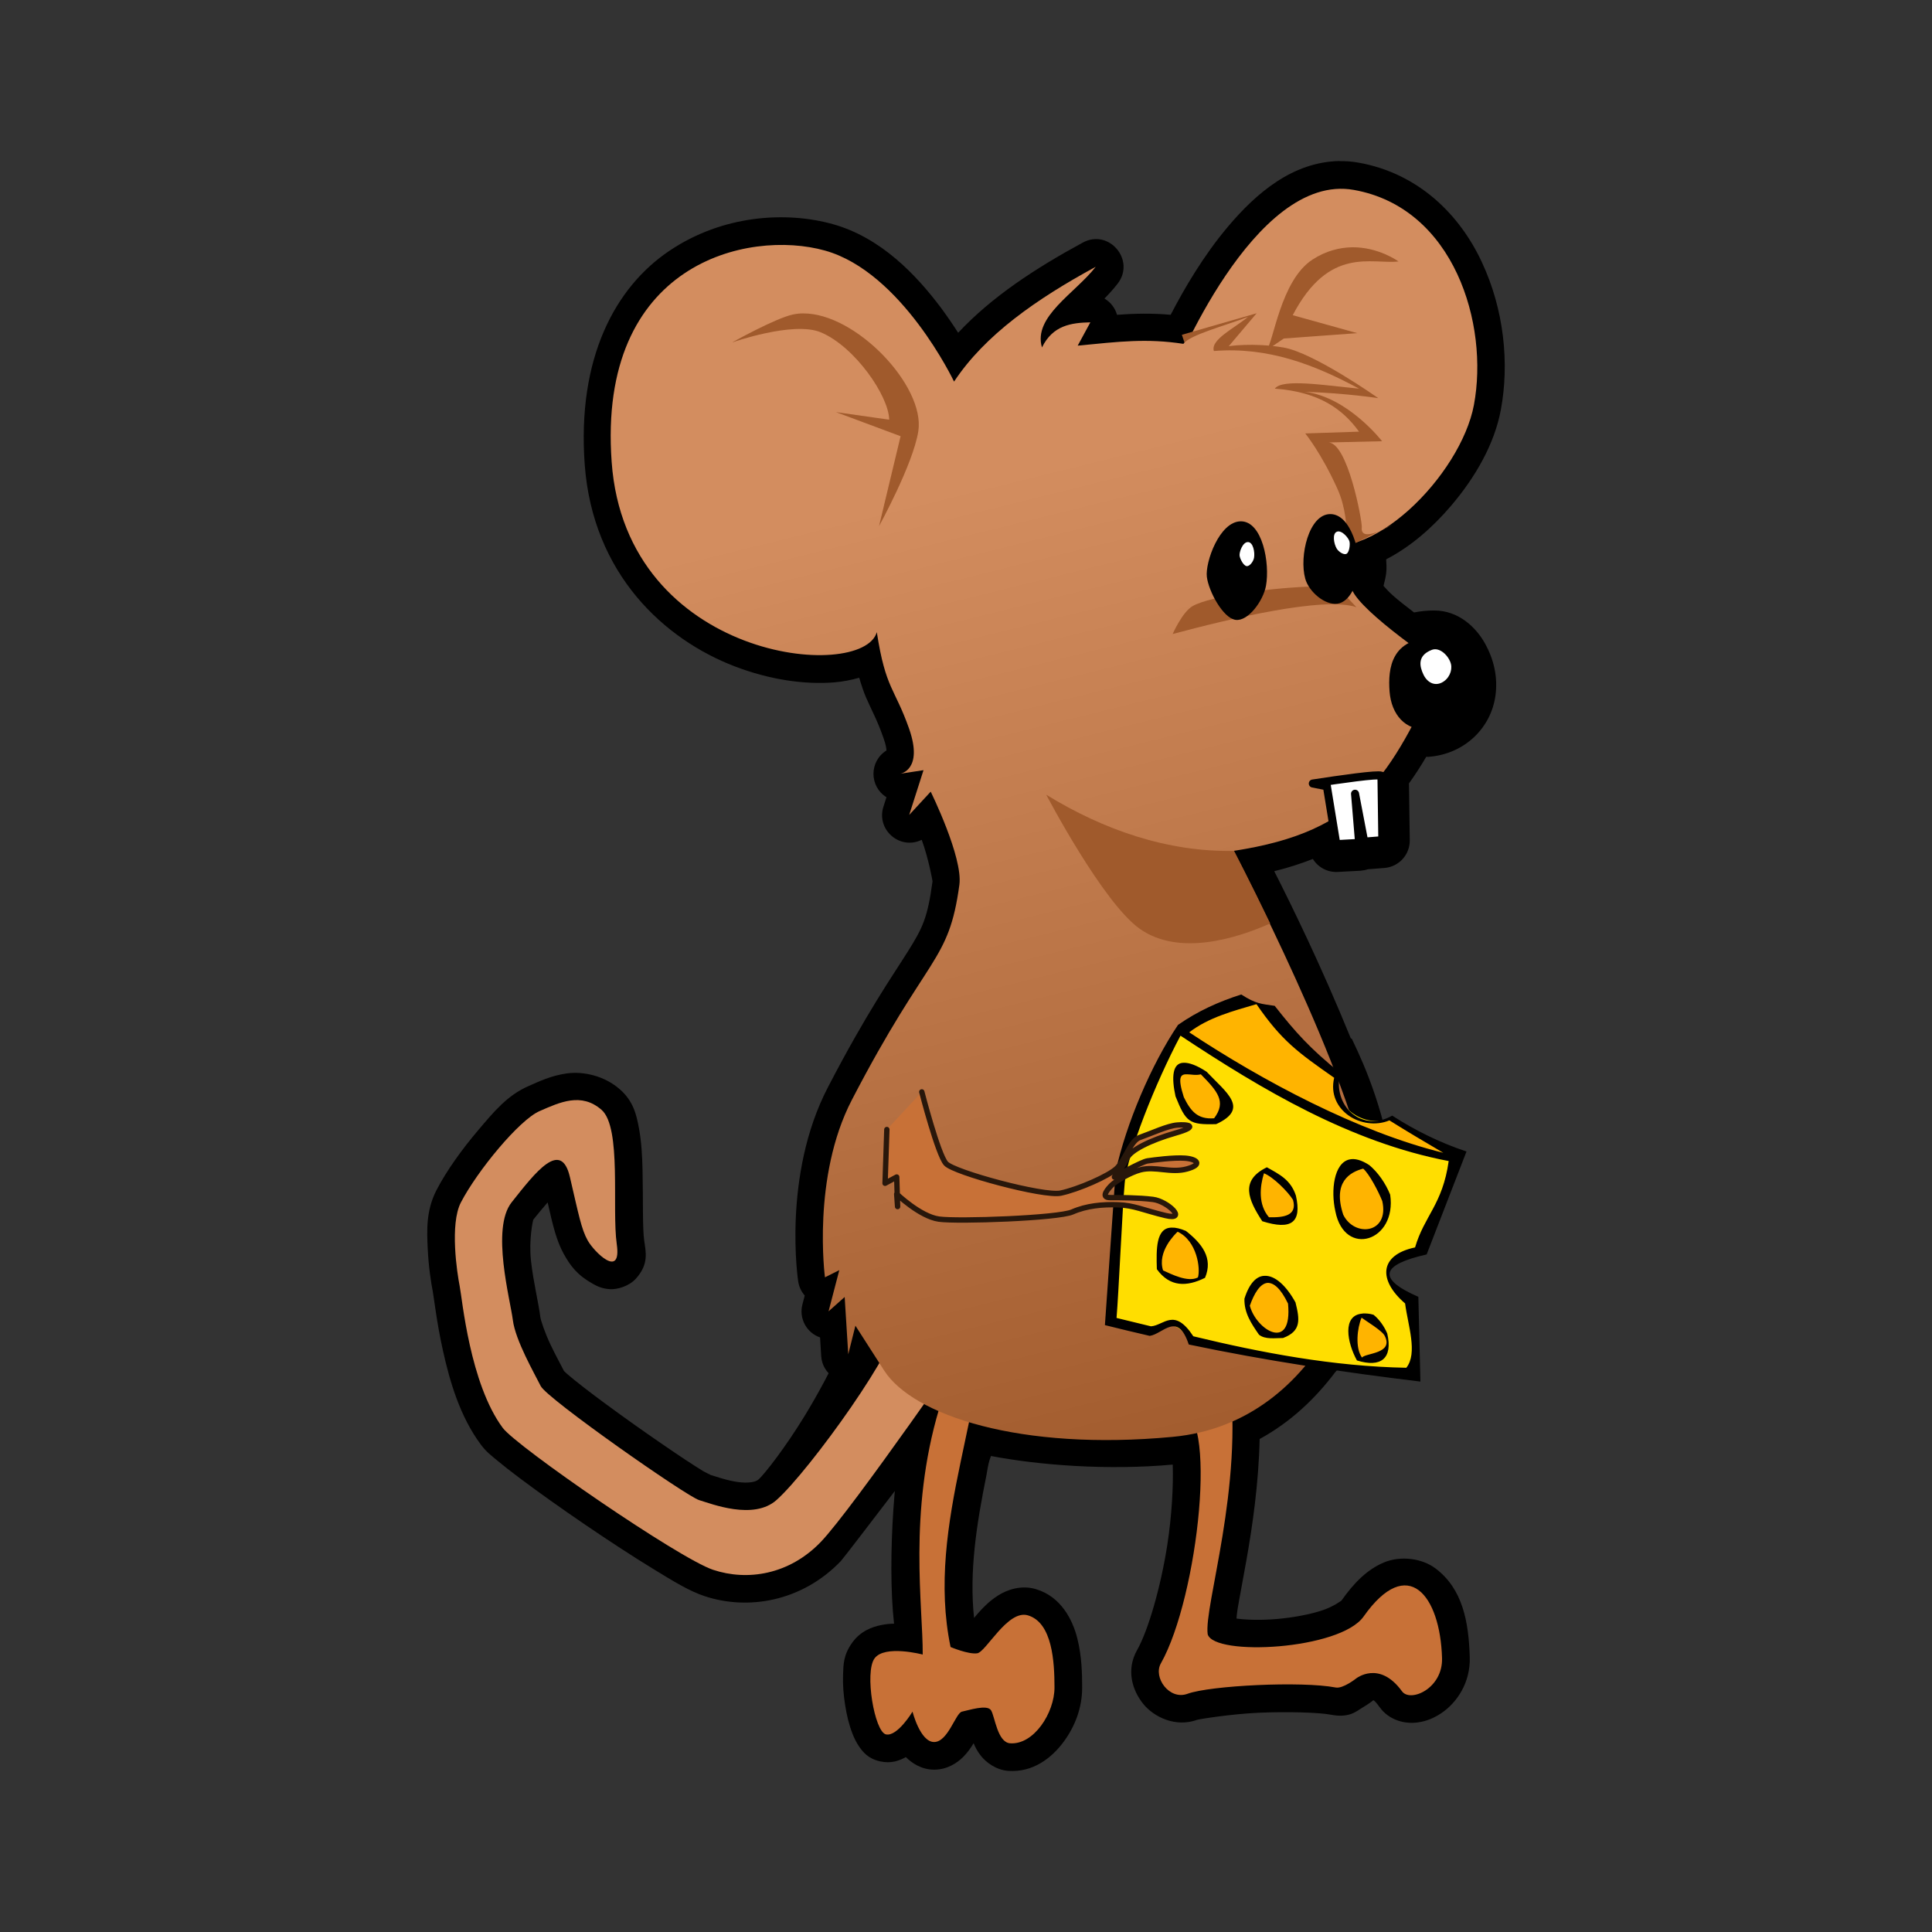 <svg:svg xmlns:svg="http://www.w3.org/2000/svg" height="1068.2" viewBox="-234.055 -84.11 1068.2 1068.2" width="1068.2">
 <svg:rect x="-234.055" y="-84.11" width="1068.2" height="1068.2" fill="#333333" stroke="none"/>
 <svg:defs>
  <svg:linearGradient gradientTransform="matrix(1.485 0 0 1.485 -223.7 -392.8)" gradientUnits="userSpaceOnUse" id="a" x1="347.2" x2="439.6" y1="388.2" y2="761.8">
   <svg:stop offset="0" stop-color="#d38d5f" />
   <svg:stop offset="1" stop-color="#a05a2c" />
  </svg:linearGradient>
 </svg:defs>
 <svg:g transform="translate(7.001 -.002)">
  <svg:path d="m526.4 330c0.33 0.15 0.97 0.33 0.97 0.34 0 0-0.92-0.32-0.97-0.34z" />
  <svg:path d="m223.8 661.5c-5.17 11.15-12.25 24.68-20.26 37.72-9.95 16.24-21.52 31.4-25.3 34.75-1.38 1.22-5.23 2.17-11.35 1.33-6.1-0.85-12.06-3.03-16.96-4.5 4.03 1.2 0.4 0-2.11-1.46-2.49-1.53-5.98-3.76-10.02-6.41-8.05-5.34-18.36-12.42-28.53-19.64-10.16-7.22-20.23-14.6-27.77-20.46-3.77-2.93-6.94-5.5-9.02-7.31-0.83-0.73-1.3-1.19-1.69-1.57-2.09-4.09-4.86-9.11-7.54-14.77-2.97-6.26-5.32-13.18-5.57-15.16-1.03-8.18-3.86-19.29-5.16-31.11-1.29-11.81 1.15-22.53 1.3-22.71 2.7-3.41 5.39-6.56 7.91-9.49 2.85 12.57 4.86 21.15 8.91 28.46 3.79 6.83 7.56 11.8 16.32 16.67 2.2 1.22 4.87 2.54 9.12 2.83 4.26 0.28 10.71-1.7 14.38-5.74 7.33-8.08 5.58-14.65 4.65-21.22-0.98-6.79-0.54-23.39-0.91-39.01-0.18-7.81-0.59-15.55-1.96-22.89-1.35-7.35-2.99-15-10.59-21.65-8.69-7.6-20.32-10.01-29.23-8.79-8.92 1.22-15.75 4.6-21.22 6.99-11.84 5.19-19.07 14.05-28.02 24.6-8.94 10.54-17.36 22.29-22.81 32.77-5.94 11.41-5.42 22.49-4.93 32.75s1.93 19.13 2.8 23.48c0 0 0.73 5.09 1.64 11.06 0.9 5.99 2.18 13.62 4.04 21.94 3.71 16.66 9.29 36.03 20.83 51.57 3.03 4.06 5.35 5.72 8.9 8.69 3.55 2.96 7.91 6.37 12.95 10.15 10.05 7.55 22.72 16.54 35.74 25.42 13.04 8.88 26.42 17.63 37.92 24.65 11.51 7.04 19.82 12.14 28.2 14.93 24.04 8.02 53.85 3.03 75.33-19.31 2.5-2.61 65.19-85.39 69.69-90.2m-33.32 14.36c-6.22 14.31-10.89 75.12-6.9 110.4-2.27 0-4.65 0.26-7.22 0.78-4.88 1-11.23 3.26-15.8 9.55-5.14 7.06-4.94 12.42-5.17 17.97-0.21 5.54 0.27 11.21 1.15 16.72 0.87 5.53 2.11 10.79 4.02 15.7 0.97 2.47 2.04 4.84 3.91 7.49 1.87 2.63 4.7 6.43 11.4 7.91 6.17 1.37 10.74-0.43 14.24-2.37 3.23 3.26 8.57 6.96 15.7 6.96 7.23 0 12.73-3.8 15.89-6.93 2.79-2.78 4.46-5.38 5.87-7.7 0.9 2.16 2.02 4.43 4.01 6.95 2.81 3.57 8.3 7.83 15.1 8.34 13.71 1.02 24.1-7.21 30.55-15.91 6.45-8.69 10.35-18.94 10.35-30.09 0-7.39-0.15-17.33-2.73-27.47-2.59-10.13-9-22.92-22.89-27.02-8.21-2.43-16.01 0.43-20.86 3.52-4.87 3.09-8.23 6.64-11.14 9.89-0.91 1.01-1.34 1.58-2.14 2.51-2.72-25.26 1.29-51.5 6.85-78.93 1.03-6.09 1.24-7.23 2.49-10.59 26.56 5.07 64.37 8.04 100.5 4.75 0.38 12.2-0.52 28.35-3 44.41-3.65 23.49-10.6 47.36-16.69 58.13-6.16 10.9-2.73 22.15 3.31 29.68 6.05 7.53 18.14 13.19 29.87 8.9 0.86-0.31 18.13-3.18 34.07-3.91 15.93-0.71 33.52-0.15 39.78 1.07 10.49 2.02 14.19-1.96 17.59-3.93 3.4-1.96 5.92-4 5.92-4l0.15-0.15s-0.19 0.31-0.25 0.33c-0.15 0-0.23-1.75 3.83 3.82 4.8 6.6 12.71 8.7 18.46 8.43 5.76-0.27 10.65-2.18 15.12-5.11 8.95-5.83 16.47-17.14 16.07-31.04-0.58-19.79-3.92-37.9-18.92-49.2-7.5-5.66-19.4-7.19-28.62-3.28s-16.4 11.12-23.5 21.18c0.3-0.42-3.84 3.1-10.73 5.34-6.89 2.25-16 3.94-24.77 4.7-8.6 0.74-16.96 0.55-22.43-0.24 0.18-2.14 0.15-2.05 0.59-5.17 1.18-7.1 3.02-16.42 4.9-27.13 3.35-18.92 6.75-42.3 7.31-66.98 17.17-9.34 30.83-22.44 41.67-36.78 67.04-74.65 12.73-176.6 9.29-184.5-0.2-0.15-0.36-0.15-0.55-0.22-16.7-40.95-33.05-74.11-42.34-92.43 7.7-1.89 14.76-4.18 21.35-6.78 2.93 4.74 8.21 7.5 13.78 7.19l12.58-0.68c1.37-0.15 2.7-0.34 4-0.79l9.2-0.73c8.01-0.62 14.14-7.36 14.02-15.38l-0.44-31.37c3.35-4.68 6.55-9.59 9.56-14.74 0.58 0 1.15 0.14 1.73 0 19.33-1.61 34.12-15.79 36.54-33.94 1.35-10.01-0.8-19.6-5.71-28.54-4.92-8.96-14.6-18.39-28.16-18.39-3.89 0-7.61 0.36-11.13 1.1-4.11-3.19-8.4-6.43-11.83-9.5-2.07-1.85-3.64-3.6-5.08-5.2 0.62-2.33 1.17-4.66 1.47-6.98 0.33-2.72 0.15-5.2 0-7.71 13.54-6.98 25.71-17.61 36.04-29.79 13.44-15.8 23.84-34.07 27.34-52.74 4.83-25.69 1.83-55.49-10.44-81.69-12.2-26.34-35.1-49.2-68.2-55.1-3.6-0.649-7.2-0.901-10.6-0.842l0.1-0.059c-25.9 0.475-46.05 17.69-61.76 36.34-13.55 16.08-24.06 34.1-31.63 48.68-10.16-0.921-19.99-0.713-29.66 0-1.07-3.787-3.57-6.995-6.95-8.985 2.49-2.54 4.97-5.228 7.32-8.257 10-13.03-4.9-30.52-19.3-22.68-26.1 14.17-50.3 29.93-68.9 49.86-2.8-4.37-6-9.06-9.6-13.95-13.5-17.89-32.9-38.61-59.7-46.11-25.8-7.19-60.9-5.17-90.5 14.84-29.65 19.98-50.94 58.96-46.69 117.9 4.396 60.93 44.27 97 83.05 111.8 19.38 7.41 38.55 10.11 54.8 8.83 4.91-0.4 9.5-1.32 13.93-2.57 1.23 4.13 2.49 7.96 3.85 11.07 3.28 7.57 5.98 11.94 9.6 22.33 1.37 3.91 1.55 5.68 1.62 6.82-9.58 5.95-9.58 19.88 0 25.84l-1.69 5.27c-4.05 12.76 9.15 24.16 21.18 18.28 3.72 10.1 6.01 22.77 5.98 22.96-2.78 20.44-5.49 25.8-13.9 39.18-8.39 13.4-22.48 33.34-43.97 74.73-25.34 48.79-16.43 107.1-16.43 107.1 0.4 2.97 1.67 5.75 3.64 8.01l-1.29 4.94c-1.99 7.69 2.26 15.62 9.77 18.21l0.62 10.32c0.64 10.13 10.83 16.8 20.37 13.35l1.82 2.87c0.8 1.24 1.78 2.36 2.69 3.53" />
  <svg:path d="m255 645.2c2.81 12.61-48.57 83.96-66.77 100.1-12.69 11.21-35.73 2.11-42.73 0-7.01-2.11-84.07-56.05-87.58-63.04-3.5-7.01-14-25.23-15.41-36.43-1.4-11.21-12.18-50.64-0.7-65.15 13.31-16.81 27.33-35.04 32.23-14.02 4.9 21.01 6.31 28.72 9.81 35.03 3.49 6.31 18.91 21.71 16.1 2.09-2.79-19.6 2.81-64.43-8.4-74.25-11.2-9.8-23.11-4.2-34.32 0.71-11.22 4.9-34.32 32.93-43.44 50.44-6.27 12.06-2.1 39.22-0.7 46.23 1.41 7.01 5.61 53.94 23.82 78.46 7.71 10.38 97.38 72.16 116.3 78.47 18.92 6.3 42.05 2.79 59.56-15.42 17.51-18.22 85.98-117.6 85.98-117.6z" fill="#d38d5f" />
  <svg:path d="m438.6 675.9c-5.59 5.6-28.03 18.89-28.03 18.89 22.45-1.03 10.9 104.2-9.79 140.8-4.37 7.71 4.65 20.49 14.72 16.8 12.49-4.58 63.14-7.1 81.96-3.48 3.99 0.77 11.18-4.91 11.18-4.91s12.82-10.43 25.47 7.01c4.61 6.32 22.63-1.5 22.14-18.35-0.99-34.57-18.84-57.77-43.39-22.97-13.01 18.43-82.6 22.08-86.18 9.79-2.23-15.31 20.05-81.73 11.92-143.6zm-160.4 18.89c-17.18 57.55-8.9 109.5-9.09 135.9 0 0-21.04-5.56-26.64 2.14-5.62 7.71 0 40.59 6.31 42 6.3 1.4 14.7-12.58 14.7-12.58s4.23 16.8 11.93 16.8 11.91-16.1 15.41-16.8c3.51-0.69 14.01-4.2 16.1-0.69 2.11 3.5 3.51 17.67 10.5 18.19 13.08 0.98 24.55-16.81 24.55-30.82 0-14-1.11-35.89-14.72-39.92-11.2-3.29-23.12 20.29-28.02 20.99-4.92 0.69-14.72-3.48-14.72-3.48-7.08-34.01-1.63-68.06 5.52-102.1l5.66-26.87z" fill="#c87137" />
  <svg:path d="m407.4 122.9s44.58-112 100.1-102c55.47 9.906 74.75 74.27 66.37 118.9-7.26 38.73-58.45 91.14-91.14 75.29-32.68-15.84-75.29-92.13-75.29-92.13z" fill="#d38d5f" />
  <svg:path d="m412.4 101 41.33-11.91-15.41 18.22s13.32-2.11 30.13 0.7c16.81 2.79 52.54 28.02 52.54 28.02s-18.22-2.8-40.63-3.5c23.81 2.79 42.73 27.31 42.73 27.31l-30.12 0.71c11.06-1.01 19.26 43.98 18.91 46.93-1.1 9.28 16.81-1.39 16.81-1.39l-69.36 34.32z" fill="#a05a2c" />
  <svg:path d="m286.5 126.8c16.99-25.68 45.5-45.61 78.27-63.4-11.37 14.64-34.8 27.58-29.72 44.58 5.97-12.19 16.11-13.65 26.75-13.87l-7 12.89c23.14-2.25 37.97-4.12 58.45-1 3.54-4.95 22.67-9.905 35.68-14.87-7.53 6.282-20.83 12.55-18.84 18.84 29.88-2.45 55.62 7.52 80.26 20.8-19.22-1.84-42.36-5.66-46.57 0 24.68 1.81 37.64 11.45 46.57 23.78l-29.73 0.99s8.92 10.89 17.83 30.72c8.91 19.81 2.97 42.59 7.93 55.46 4.95 12.89 49.53 42.61 49.53 42.61-28.57 60.47-44.19 91.26-114.9 102 0 0 66.36 126.8 74.29 183.3 5.14 36.62-23.77 132.8-108 140.7-84.22 7.92-143.6-11.89-159.5-36.67l-15.9-24.8-3.96 15.84-1.98-31.7-8.91 7.93 5.94-22.78-7.93 3.96s-7.36-55.27 14.87-98.09c42.31-81.5 53.49-75.29 59.45-118.9 2.06-15.24-15.86-51.52-15.86-51.52l-11.89 12.88 7.92-24.76-12.88 1.97s12.88-1.97 4.96-24.77c-8-22.8-13-21.8-17.9-53.5-7.9 27.7-138.7 15.9-146.6-94.1-7.96-109.9 75.3-128.8 117.9-116.9 42.61 11.88 71.33 72.31 71.33 72.31z" fill="url(#a)" />
  <svg:path d="m506.5 52.61c-6.71 0.148-14.22 1.827-21.9 6.817-17.82 11.61-21.54 46.21-25.5 50.18l9.67-6.55 40.61-2.97-35.68-9.936c20.11-38.49 43.64-27.99 58.47-29.7 0 0-10.89-8.019-25.67-7.841zm-303.5 36.56c-1.94 0-3.81 0.223-5.65 0.609-9.82 2.109-33.66 15.46-33.66 15.46s33.88-11.97 49.06-5.611c18.87 7.901 37.67 35.3 37.82 48.31l-29.42-4.19 35.73 13.32-11.92 49.71s18.9-34.31 21.73-52.53c3.84-24.92-34.58-65.31-63.69-65.06zm282.6 151c-20.91 0.37-57.49 5.08-67.38 10.91-5.63 3.3-10.92 15.36-10.92 15.36 31.12-8.33 83.35-20.91 101.6-14.85l-8.4-8.91c0.95-1.93-5.35-2.67-14.85-2.5zm-148.2 115.1s31.37 59.95 51.85 74.25c21.63 15.14 53.25 5.31 71.99-3.06-11.34-23.58-19.96-40.09-19.96-40.09-37.01 0.64-72.26-11.66-103.9-31.1z" fill="#a05a2c" />
  <svg:g>
   <svg:path d="m458.9 239.8c2.27-12.55-1.98-35.67-13.87-35.67s-19.82 22.79-18.82 30.71c0.98 7.93 8.91 22.79 15.85 23.77 6.93 1 15.34-10.52 16.84-18.81z" />
   <svg:path d="m480.6 235.8c-3.4-12.3 1.97-35.67 13.87-35.67 11.88 0 16.84 22.79 15.85 30.71-0.98 7.93-4.95 17.83-11.89 18.83-6.93 0.99-15.83-6.61-17.83-13.87z" />
   <svg:path d="m552 268.5c-23.78 0-25.75 16.84-24.77 29.71 0.99 12.89 8.92 21.8 20.8 20.81 11.9-1 21.43-10.61 22.78-20.81 1.56-11.61-5.92-29.71-18.81-29.71z" />
  </svg:g>
  <svg:g fill="#fff">
   <svg:path d="m484.8 349.1c15.19-2.34 35.75-5.29 37.95-4.33l0.49 35.66-10.03 0.8-5.06-26.48 2.25 27.18-12.6 0.7-5.22-32z" stroke="#000" stroke-linejoin="round" stroke-width="4.455" />
   <svg:path d="m550.6 275.2c-8.29 3.21-6.7 9.34-4.62 13.69 2.09 4.35 6.06 6.39 10.05 4.44 4.01-1.96 6.03-6.59 5.14-10.32-1.04-4.26-6.09-9.55-10.57-7.81z" />
   <svg:path d="m452.3 224.3c0.55-3.06-0.49-8.7-3.39-8.7-2.91 0-4.84 5.55-4.6 7.5 0.25 1.93 2.18 5.55 3.87 5.79 1.7 0.25 3.75-2.57 4.12-4.59z" />
   <svg:path d="m498 219.2c-1.58-2.67-2.58-8.33 0.15-9.34 2.72-1.01 6.48 3.53 6.92 5.43 0.45 1.89-0.15 5.97-1.62 6.79-1.5 0.82-4.39-1.11-5.45-2.88z" />
  </svg:g>
  <svg:g transform="matrix(1.485 0 0 1.485 -610 -129)">
   <svg:path d="m711.2 402.7c-2.16-0.29-22.05 10.69-22.05 10.69l-11.13 14.54-7.72 24.44-5.3 26.36-2.75 41.65 3.71 3.71 12.08 2.37c4.36-3.71 8.72-4.4 13.08 2.57l59.85 11.73 24.12 1.58-0.62-27.85-8.35-6.18s-2.78-6.18 0.93-8.66c3.71-2.47 12.06-4.3 12.06-4.3l12.36-34.97-24.71-14.24c-8.85 4.74-22.2-2.43-21.47-16.33z" fill="#ffde00" />
   <svg:path d="m710 402-21.26 11.56 7.1 6.33 56.27 29.98 35.86 11.27 1.39-1.09c-7.96-4.99-14.93-8.85-22.36-13.84-12.42 7.86-23.68-4.9-21.49-16.38l-11.7-12.2-12.2-11.6-11.7-4.1zm-22.34 25.61-0.77 7.57 3.39 8.8 4.64 3.41 5.88 0.79s5.45-2.62 4.79-3.71c-0.66-1.13-1.98-5.93-2.63-6.82-0.66-0.89-8.13-8.11-8.35-8.95l-6.95-1.09zm66 36.15c-0.73 0-1.5 0-2.32 0.5l-4.17 5.69-0.62 8.95 3.87 9.45 6.18 2.17 4.79-3.26 3.24-3.71s2-3.27-0.62-8.51c-2.29-4.55-5.26-11.42-10.35-11.28zm-33.23 1.74c-1.74 0-4.48 4.94-4.48 4.94l-1.4 5.99 5.72 7.27 4.94 1.58 4.95-2.67 0.15-5.39-2.16-4.5-6.96-6.93c-0.19 0-0.52-0.49-0.77-0.49zm-34.63 21.76-3.09 2.32-2.47 9.3 1.39 5.84 4.79 2.62h3.86l5.26-1.53s1.62-4.85 0.3-6.19c-1.31-1.28-4.66-8.26-5.1-9.1-0.45-0.89-4.95-3.26-4.95-3.26zm34.47 19.34h-1.08l-5.88 5.24-0.77 5.59 4.64 8.16 5.1 1.58s5.34 1.09 5.56 0c0.2-1.08 1.86-6.67 1.86-6.67s0.39-5.2-0.93-6.93c-1.15-1.53-5.53-6.53-8.5-7.12zm36.48 13.6-3.25 0.5-1.7 7.76 2.63 8.01h6.96s2.37-1.28 3.24-3.71c0.88-2.37 0-6.48-2.01-8.01-1.97-1.53-2.81-3.12-5.87-4.65z" fill="#ffb400" />
   <svg:path d="m710.6 400.5c-8.36 2.65-16.23 6.2-23.55 11.32-10 14.84-19.34 36.86-23.22 54.61l3.36 4.43c0.93-11.08 11.45-37.48 20.78-55.03 30.34 20.08 63.26 39.71 99.86 46.69-2.28 16.17-9.09 20.38-12.52 32.15-13.41 2.82-13.77 12.22-3.71 20.87 1.04 8.11 4.79 18.5 0.45 23.94-27.16-0.49-54.19-5.64-79.3-11.72-7.14-10.88-10.86-4.06-15.77-3.71-4.29-1.04-8.52-2.08-12.82-3.12 0.77-8.85 2.2-41.22 3.03-50.07l-3.36-4.43-4 57.17c5.57 1.39 11.12 2.72 16.69 4.01 4.94-0.69 10.34-9.35 14.53 3.21 28.75 6.04 57.51 10.34 86.25 13.8l-0.77-31.55c-15.99-6.98-13.36-12.07 3.09-15.78l14.84-38.33c-9.99-3.32-19.16-7.87-27.66-13.36-11.17 6.48-22.34-3.46-19.39-15.92-11.27-9.11-16.59-15.09-24.36-24.95-5.12-0.78-6.91-0.68-12.46-4.23zm5.66 3.6c9.37 13.65 15.5 18.01 28.93 27.41-2.88 12.11 10.36 20.08 20.57 15.87 6.98 4.4 13.81 8.36 20.06 12.07-31.77-7.81-67.26-26.76-94.6-44.86 7.29-5.6 16.35-7.93 25.04-10.49zm-27.05 21.82c-4.29 0-4.64 5.39-3.09 12.51 3.89 9.64 5.07 10.63 15.15 10.34 12.65-5.84 3.6-11.87-3.56-19.49-3.74-2.47-6.55-3.41-8.5-3.36zm1.24 4.3c1.45 0 3.26 0.49 5.1 0 6.1 6.23 9.64 10.14 4.94 16.37-6.19 0.5-8.76-2.72-11.28-7.86-2.45-7.62-1.19-8.61 1.24-8.51zm60.44 31.7c-5.8 1.29-7.01 11.58-5.26 19.29 3.42 17.42 22.98 11.23 20.41-6.18-1.71-4.25-4.56-8.31-7.74-10.98-2.99-1.98-5.48-2.57-7.41-2.13zm-30.76 2.92c-10.1 4.9-6.94 12.07-1.71 20.08 10.83 3.42 14.78 0.5 12.52-9.54-1.93-5.89-6.13-7.92-10.81-10.54zm35.86 0.5c2.27 1.93 5.7 8.55 7.11 12.07 2.73 12.16-10.38 13.6-14.53 5.09-4.02-12.17 2.49-15.88 7.42-17.16zm-36.95 1.73c3.45 1.33 9 6.92 10.82 9.89 1.66 5.89-3.39 6.63-8.96 6.48-4.07-4.8-3.38-11.38-1.86-16.37zm-34.31 20.23c-5.96 0-5.78 8.11-5.56 15.48 4.85 6.73 11.18 6.58 17.93 3.21 3.15-7.41-1.25-12.86-7.12-17.46-2.09-0.89-3.87-1.28-5.25-1.23zm2.16 1.53c7.27 3.36 8.58 13.85 7.57 17.02-3.75 1.97-10.02-1.29-12.98-2.62-2.23-6.98 4.4-13.41 5.41-14.4zm32.46 16.42c-2.96 0-5.72 2.62-7.57 8.51-0.15 5.29 2.55 9.25 5.41 13.4 2.32 1.88 6.05 1.24 8.96 1.24 6.86-2.57 6.22-6.87 4.64-13.25-3.44-6.24-7.63-10.05-11.44-9.9zm1.08 2.62c2.23 0 4.75 1.88 7.58 7.72 1.73 18.3-11.89 9.79-14.22 0.79 1.53-4.4 3.78-8.31 6.64-8.51zm35.4 11.43c-7.82 0.49-5.79 10.93-2.16 17.46 8.92 2.77 13.42-0.69 11.28-10.04-1.14-2.67-2.95-5.24-5.1-6.97-1.54-0.5-2.9-0.5-4.02-0.5zm-0.44 1.53c1.24 0.99 7.84 4.9 8.65 6.83 3.34 6.63-7.09 6.28-8.5 8.01-2.59-3.56-1.79-10.98-0.15-14.84z" />
  </svg:g>
  <svg:path d="m268.6 519.6s8.92 34.68 13.39 39.62c4.45 4.96 53.98 18.33 63.39 16.35 9.42-1.97 26.75-9.41 31.21-13.87 4.47-4.45 7.41-15.06 12.38-16.84 7.38-2.63 15.36-6.44 20.81-6.93s12.87 0.49-1 4.45c-13.85 3.97-24.75 9.42-26.74 13.87-1.98 4.46-6.94 10.41-6.94 10.41s14.87-8.42 18.33-8.92c3.47-0.49 14.37-1.98 20.8-1.49 6.45 0.51 9.91 3.48 1 5.94-8.91 2.48-17.45-1.65-25.75 0.51-5.79 1.5-13.87 6.43-15.86 8.42-1.98 1.97-6.45 6.93-1 6.93s15.91 0 23.78 1c8.25 1.02 19.32 11.88 6.93 8.91-12.38-2.97-17.28-5.64-26.24-5.94-8.52-0.3-17.34 0.49-25.27 3.96-7.92 3.46-63.4 5.44-73.8 3.95-10.41-1.48-23.29-13.87-23.29-13.87l0.49 6.94-0.49-16.34-6.44 3.46 0.99-29.71" fill="#c87137" stroke="#28170b" stroke-linecap="round" stroke-linejoin="round" stroke-width="2.97" />
 </svg:g>
</svg:svg>